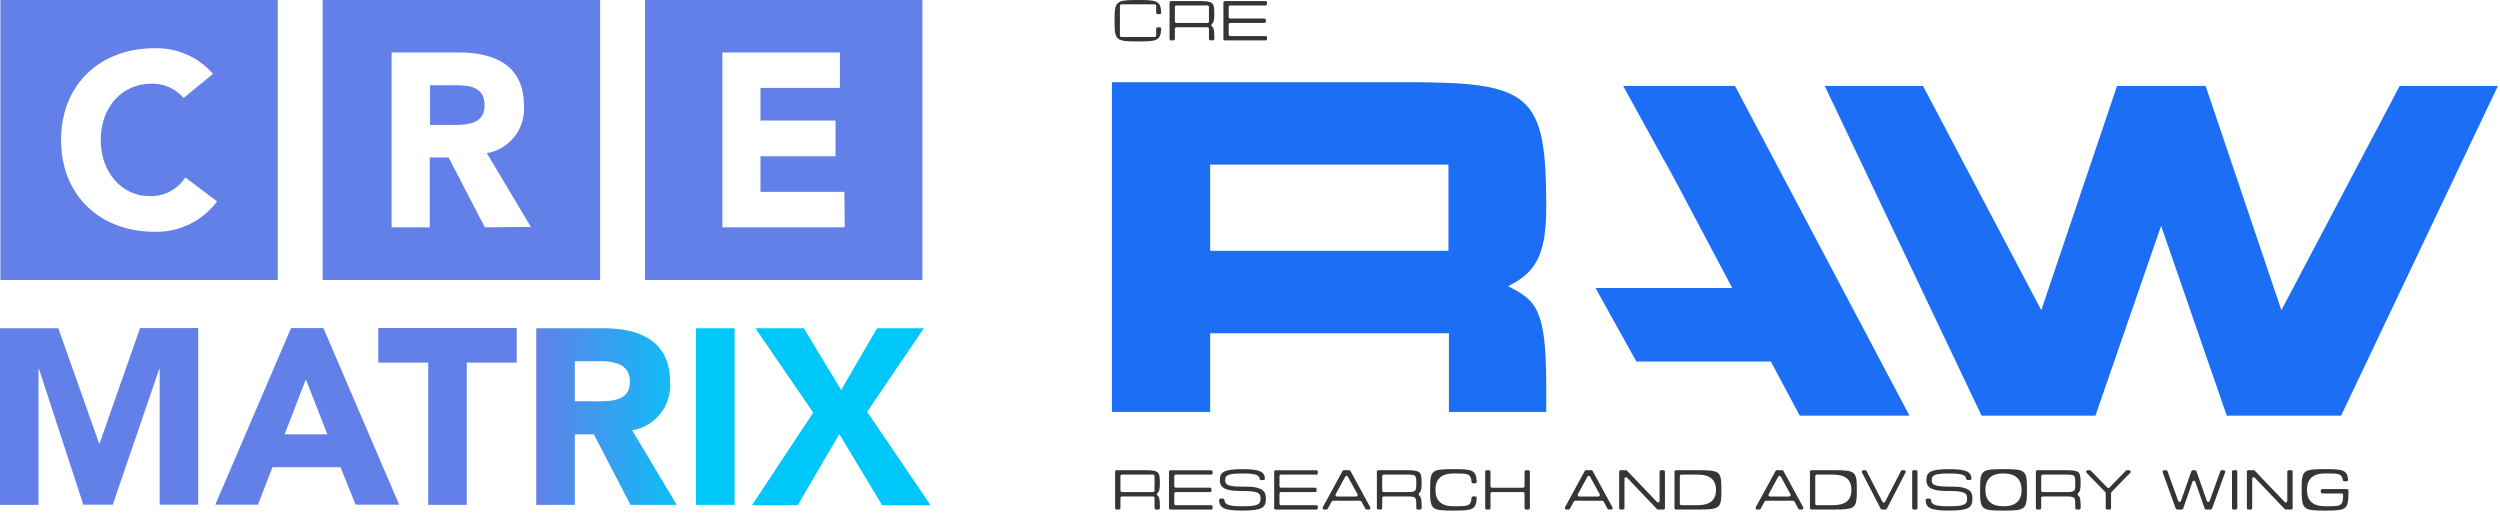<svg width="193" height="40" viewBox="0 0 193 40" fill="none" xmlns="http://www.w3.org/2000/svg">
<path d="M119.37 29.69V31.799H111.855V25.727H93.425V31.799H85.839V6.344H108.524C118.235 6.344 119.37 7.217 119.37 16.017C119.37 19.798 118.484 21.072 116.428 22.089C118.484 23.18 119.37 23.654 119.37 29.69ZM111.82 12.708H93.425V19.362H111.82V12.708Z" fill="#1C6FF4"/>
<path d="M192.839 6.635L180.732 32.09H171.906L166.837 17.436L161.768 32.09H152.978L140.871 6.635H148.457L157.587 23.945L163.435 6.635H170.275L176.123 23.945L185.254 6.635H192.839Z" fill="#1C6FF4"/>
<path d="M128.449 12.272L128.43 12.308L129.485 14.227L128.449 12.272Z" fill="#1C6FF4"/>
<path d="M133.943 6.635H125.309L128.43 12.308L128.449 12.272L129.485 14.227L133.73 22.236H123.175L126.326 27.909H136.708L138.941 32.09H147.412L133.943 6.635Z" fill="#1C6FF4"/>
<path d="M89.256 2.74V2.224C89.256 2.159 89.307 2.107 89.369 2.107H89.533C89.601 2.107 89.651 2.163 89.647 2.233C89.591 3.143 89.3 3.2 87.854 3.2C86.125 3.2 86.045 3.117 86.045 1.599C86.045 0.081 86.127 0 87.856 0C89.301 0 89.593 0.057 89.648 0.967C89.652 1.037 89.601 1.093 89.535 1.093H89.37C89.307 1.093 89.257 1.041 89.257 0.976V0.455C89.257 0.39 89.202 0.334 89.138 0.334H86.57C86.507 0.334 86.457 0.391 86.457 0.455V2.74C86.457 2.806 86.508 2.857 86.57 2.857H89.137C89.2 2.857 89.256 2.804 89.256 2.74Z" fill="#353535"/>
<path d="M93.745 2.823V3.001C93.745 3.066 93.69 3.118 93.627 3.118H93.446C93.382 3.118 93.331 3.066 93.331 3.001V2.224C93.331 2.159 93.28 2.107 93.216 2.107H90.816C90.752 2.107 90.701 2.159 90.701 2.224V3.001C90.701 3.066 90.65 3.118 90.586 3.118H90.405C90.341 3.118 90.29 3.066 90.29 3.001V0.199C90.29 0.134 90.341 0.081 90.405 0.081H92.485C93.668 0.081 93.745 0.164 93.745 1.092C93.745 1.465 93.719 1.708 93.559 1.846C93.5 1.894 93.504 1.98 93.559 2.028C93.719 2.162 93.745 2.409 93.745 2.822V2.823ZM93.331 1.653V0.538C93.331 0.472 93.28 0.42 93.216 0.42H90.816C90.752 0.42 90.701 0.472 90.701 0.538V1.653C90.701 1.718 90.752 1.771 90.816 1.771H93.216C93.28 1.771 93.331 1.718 93.331 1.653Z" fill="#353535"/>
<path d="M97.701 0.42H94.971C94.907 0.42 94.856 0.472 94.856 0.538V1.314C94.856 1.38 94.907 1.432 94.971 1.432H97.612C97.676 1.432 97.725 1.484 97.725 1.548V1.653C97.725 1.718 97.674 1.771 97.612 1.771H94.971C94.907 1.771 94.856 1.823 94.856 1.889V2.665C94.856 2.73 94.907 2.783 94.971 2.783H97.701C97.765 2.783 97.816 2.835 97.816 2.899V3.004C97.816 3.069 97.765 3.121 97.701 3.121H94.561C94.497 3.121 94.446 3.069 94.446 3.004V0.199C94.446 0.134 94.497 0.081 94.561 0.081H97.701C97.765 0.081 97.816 0.134 97.816 0.199V0.304C97.816 0.369 97.765 0.422 97.701 0.422V0.42Z" fill="#353535"/>
<path d="M89.543 39.041V39.218C89.543 39.284 89.488 39.336 89.426 39.336H89.244C89.181 39.336 89.13 39.284 89.13 39.218V38.442C89.13 38.377 89.079 38.326 89.015 38.326H86.613C86.549 38.326 86.498 38.378 86.498 38.442V39.218C86.498 39.284 86.447 39.336 86.383 39.336H86.202C86.138 39.336 86.087 39.284 86.087 39.218V36.417C86.087 36.351 86.138 36.299 86.202 36.299H88.282C89.465 36.299 89.542 36.382 89.542 37.309C89.542 37.683 89.516 37.926 89.356 38.064C89.297 38.112 89.301 38.198 89.356 38.246C89.516 38.38 89.542 38.627 89.542 39.039L89.543 39.041ZM89.13 37.871V36.756C89.13 36.69 89.079 36.638 89.015 36.638H86.613C86.549 36.638 86.498 36.69 86.498 36.756V37.871C86.498 37.936 86.549 37.988 86.613 37.988H89.013C89.077 37.988 89.128 37.936 89.128 37.871H89.13Z" fill="#353535"/>
<path d="M93.5 36.638H90.769C90.705 36.638 90.656 36.69 90.656 36.756V37.532C90.656 37.597 90.707 37.65 90.769 37.65H93.411C93.474 37.65 93.525 37.702 93.525 37.768V37.872C93.525 37.938 93.474 37.99 93.411 37.99H90.769C90.705 37.99 90.656 38.042 90.656 38.108V38.884C90.656 38.95 90.707 39 90.769 39H93.5C93.564 39 93.613 39.053 93.613 39.118V39.223C93.613 39.288 93.562 39.341 93.5 39.341H90.358C90.294 39.341 90.245 39.288 90.245 39.223V36.421C90.245 36.356 90.296 36.304 90.358 36.304H93.5C93.564 36.304 93.613 36.356 93.613 36.421V36.526C93.613 36.591 93.562 36.644 93.5 36.644V36.638Z" fill="#353535"/>
<path d="M97.262 37.727C97.609 37.869 97.727 38.113 97.727 38.494C97.727 39.166 97.478 39.417 95.922 39.417C94.455 39.417 94.146 39.197 94.112 38.615C94.108 38.55 94.163 38.494 94.227 38.494H94.412C94.472 38.494 94.519 38.538 94.526 38.599C94.556 38.942 94.792 39.085 95.92 39.085C97.15 39.085 97.315 38.916 97.315 38.494C97.315 38.073 97.15 37.904 95.916 37.904C95.244 37.904 94.91 37.874 94.571 37.727C94.279 37.593 94.174 37.37 94.174 37.059C94.174 36.469 94.437 36.218 95.92 36.218C97.29 36.218 97.611 36.434 97.653 36.933C97.658 37.003 97.606 37.059 97.538 37.059H97.353C97.298 37.059 97.251 37.016 97.242 36.959C97.204 36.686 96.972 36.552 95.915 36.552C94.736 36.552 94.582 36.721 94.582 37.059C94.582 37.398 94.726 37.567 95.919 37.567C96.633 37.567 96.921 37.589 97.259 37.727H97.262Z" fill="#353535"/>
<path d="M101.621 36.638H98.89C98.827 36.638 98.776 36.69 98.776 36.756V37.532C98.776 37.597 98.827 37.65 98.89 37.65H101.532C101.596 37.65 101.645 37.702 101.645 37.768V37.872C101.645 37.938 101.594 37.99 101.532 37.99H98.89C98.827 37.99 98.776 38.042 98.776 38.108V38.884C98.776 38.95 98.827 39 98.89 39H101.621C101.685 39 101.736 39.053 101.736 39.118V39.223C101.736 39.288 101.685 39.341 101.621 39.341H98.481C98.417 39.341 98.366 39.288 98.366 39.223V36.421C98.366 36.356 98.417 36.304 98.481 36.304H101.621C101.685 36.304 101.736 36.356 101.736 36.421V36.526C101.736 36.591 101.685 36.644 101.621 36.644V36.638Z" fill="#353535"/>
<path d="M105.405 39.275L105.104 38.72C105.083 38.685 105.045 38.659 105.002 38.659H102.901C102.862 38.659 102.82 38.685 102.803 38.72L102.498 39.275C102.481 39.314 102.443 39.336 102.4 39.336H102.219C102.13 39.336 102.076 39.24 102.117 39.163L103.643 36.362C103.664 36.322 103.703 36.301 103.745 36.301H104.159C104.197 36.301 104.24 36.322 104.257 36.362L105.783 39.163C105.826 39.242 105.77 39.336 105.681 39.336H105.504C105.461 39.336 105.423 39.314 105.402 39.275H105.405ZM103.215 38.33H104.695C104.784 38.33 104.838 38.23 104.797 38.153L104.053 36.795C104.01 36.712 103.897 36.712 103.854 36.795L103.115 38.153C103.072 38.231 103.127 38.33 103.217 38.33H103.215Z" fill="#353535"/>
<path d="M109.751 39.041V39.218C109.751 39.284 109.7 39.336 109.636 39.336H109.45C109.387 39.336 109.336 39.284 109.336 39.218V39.041C109.336 38.321 109.306 38.326 108.49 38.326H106.82C106.757 38.326 106.706 38.378 106.706 38.442V39.218C106.706 39.284 106.654 39.336 106.591 39.336H106.409C106.346 39.336 106.295 39.284 106.295 39.218V36.417C106.295 36.351 106.346 36.299 106.409 36.299H108.49C109.673 36.299 109.749 36.382 109.749 37.309C109.749 37.683 109.724 37.926 109.564 38.064C109.504 38.112 109.508 38.198 109.564 38.246C109.724 38.38 109.749 38.627 109.749 39.039L109.751 39.041ZM106.822 37.987H108.491C109.307 37.987 109.337 37.978 109.337 37.311C109.337 36.644 109.307 36.639 108.491 36.639H106.822C106.758 36.639 106.707 36.692 106.707 36.757V37.872C106.707 37.938 106.758 37.99 106.822 37.99V37.987Z" fill="#353535"/>
<path d="M113.893 38.326C113.961 38.326 114.01 38.383 114.006 38.451C113.951 39.361 113.659 39.418 112.214 39.418C110.485 39.418 110.404 39.335 110.404 37.817C110.404 36.299 110.485 36.216 112.214 36.216C113.659 36.216 113.951 36.273 114.006 37.183C114.01 37.253 113.959 37.31 113.893 37.31H113.716C113.656 37.31 113.605 37.262 113.601 37.2C113.554 36.551 113.33 36.551 112.215 36.551C111.283 36.551 110.816 36.973 110.816 37.817C110.816 38.661 111.283 39.083 112.215 39.083C113.336 39.083 113.556 39.083 113.601 38.433C113.605 38.372 113.656 38.324 113.716 38.324H113.893V38.326Z" fill="#353535"/>
<path d="M117.812 36.301H117.99C118.053 36.301 118.107 36.353 118.107 36.418V39.22C118.107 39.285 118.052 39.338 117.99 39.338H117.812C117.749 39.338 117.695 39.285 117.695 39.22V38.105C117.695 38.039 117.644 37.987 117.58 37.987H115.18C115.116 37.987 115.066 38.039 115.066 38.105V39.22C115.066 39.285 115.015 39.338 114.951 39.338H114.77C114.706 39.338 114.657 39.285 114.657 39.22V36.418C114.657 36.353 114.708 36.301 114.77 36.301H114.951C115.015 36.301 115.066 36.353 115.066 36.418V37.533C115.066 37.599 115.117 37.651 115.18 37.651H117.58C117.644 37.651 117.695 37.599 117.695 37.533V36.418C117.695 36.353 117.75 36.301 117.812 36.301Z" fill="#353535"/>
<path d="M124.103 39.275L123.802 38.72C123.781 38.685 123.743 38.659 123.7 38.659H121.599C121.561 38.659 121.518 38.685 121.501 38.72L121.196 39.275C121.179 39.314 121.141 39.336 121.099 39.336H120.917C120.828 39.336 120.774 39.24 120.815 39.163L122.341 36.362C122.363 36.322 122.401 36.301 122.443 36.301H122.857C122.896 36.301 122.938 36.322 122.955 36.362L124.481 39.163C124.524 39.242 124.468 39.336 124.379 39.336H124.202C124.16 39.336 124.121 39.314 124.1 39.275H124.103ZM121.914 38.33H123.393C123.482 38.33 123.536 38.23 123.495 38.153L122.751 36.795C122.708 36.712 122.595 36.712 122.553 36.795L121.813 38.153C121.77 38.231 121.826 38.33 121.915 38.33H121.914Z" fill="#353535"/>
<path d="M128.238 36.3H128.415C128.479 36.3 128.533 36.353 128.533 36.418V39.22C128.533 39.285 128.477 39.338 128.415 39.338H128.005C127.976 39.338 127.946 39.325 127.92 39.303L125.608 36.878C125.535 36.804 125.409 36.856 125.409 36.961V39.22C125.409 39.285 125.358 39.338 125.295 39.338H125.113C125.049 39.338 124.998 39.285 124.998 39.22V36.418C124.998 36.353 125.049 36.3 125.113 36.3H125.527C125.557 36.3 125.586 36.314 125.608 36.335L127.925 38.759C127.997 38.833 128.119 38.781 128.119 38.676V36.417C128.119 36.351 128.174 36.299 128.236 36.299L128.238 36.3Z" fill="#353535"/>
<path d="M131.082 36.3C132.807 36.3 132.892 36.383 132.892 37.818C132.892 39.253 132.807 39.336 131.082 39.336H129.387C129.323 39.336 129.272 39.284 129.272 39.218V36.417C129.272 36.351 129.323 36.299 129.387 36.299H131.082V36.3ZM131.082 38.997C132.012 38.997 132.476 38.606 132.476 37.823C132.476 37.04 132.012 36.645 131.082 36.639H129.797C129.733 36.639 129.682 36.692 129.682 36.757V38.883C129.682 38.948 129.733 38.999 129.797 38.999H131.082V38.997Z" fill="#353535"/>
<path d="M138.832 39.275L138.531 38.72C138.51 38.685 138.472 38.659 138.429 38.659H136.328C136.29 38.659 136.247 38.685 136.23 38.72L135.925 39.275C135.908 39.314 135.87 39.336 135.828 39.336H135.646C135.557 39.336 135.503 39.24 135.544 39.163L137.07 36.362C137.092 36.322 137.13 36.301 137.172 36.301H137.586C137.625 36.301 137.667 36.322 137.684 36.362L139.21 39.163C139.253 39.242 139.197 39.336 139.108 39.336H138.931C138.889 39.336 138.85 39.314 138.829 39.275H138.832ZM136.643 38.33H138.122C138.211 38.33 138.265 38.23 138.224 38.153L137.48 36.795C137.437 36.712 137.324 36.712 137.282 36.795L136.542 38.153C136.499 38.231 136.555 38.33 136.644 38.33H136.643Z" fill="#353535"/>
<path d="M141.537 36.3C143.262 36.3 143.347 36.383 143.347 37.818C143.347 39.253 143.262 39.336 141.537 39.336H139.842C139.778 39.336 139.727 39.284 139.727 39.218V36.417C139.727 36.351 139.778 36.299 139.842 36.299H141.537V36.3ZM141.537 38.997C142.467 38.997 142.931 38.606 142.931 37.823C142.931 37.04 142.467 36.645 141.537 36.639H140.252C140.188 36.639 140.137 36.692 140.137 36.757V38.883C140.137 38.948 140.188 38.999 140.252 38.999H141.537V38.997Z" fill="#353535"/>
<path d="M146.855 36.301H147.007C147.092 36.301 147.147 36.397 147.109 36.474L145.664 39.275C145.642 39.31 145.604 39.336 145.562 39.336H145.291C145.248 39.336 145.206 39.31 145.189 39.275L143.743 36.474C143.705 36.395 143.76 36.301 143.845 36.301H143.997C144.04 36.301 144.078 36.327 144.099 36.362L145.325 38.739C145.367 38.822 145.485 38.822 145.528 38.739L146.753 36.362C146.775 36.327 146.813 36.301 146.855 36.301Z" fill="#353535"/>
<path d="M148.031 36.417V39.218C148.031 39.284 147.98 39.336 147.917 39.336H147.735C147.671 39.336 147.62 39.284 147.62 39.218V36.417C147.62 36.351 147.671 36.299 147.735 36.299H147.917C147.98 36.299 148.031 36.351 148.031 36.417Z" fill="#353535"/>
<path d="M151.806 37.727C152.154 37.869 152.271 38.113 152.271 38.494C152.271 39.166 152.022 39.417 150.466 39.417C148.999 39.417 148.69 39.197 148.656 38.615C148.652 38.55 148.707 38.494 148.771 38.494H148.957C149.016 38.494 149.063 38.538 149.072 38.599C149.101 38.942 149.338 39.085 150.466 39.085C151.696 39.085 151.86 38.916 151.86 38.494C151.86 38.073 151.696 37.904 150.462 37.904C149.79 37.904 149.456 37.874 149.117 37.727C148.825 37.593 148.72 37.37 148.72 37.059C148.72 36.469 148.982 36.218 150.466 36.218C151.836 36.218 152.157 36.434 152.199 36.933C152.203 37.003 152.152 37.059 152.086 37.059H151.9C151.845 37.059 151.798 37.016 151.789 36.959C151.751 36.686 151.519 36.552 150.462 36.552C149.283 36.552 149.13 36.721 149.13 37.059C149.13 37.398 149.273 37.567 150.466 37.567C151.18 37.567 151.468 37.589 151.806 37.727Z" fill="#353535"/>
<path d="M154.672 39.418C152.943 39.418 152.862 39.335 152.862 37.817C152.862 36.299 152.943 36.216 154.672 36.216C156.401 36.216 156.481 36.299 156.481 37.817C156.481 39.335 156.396 39.418 154.672 39.418ZM153.273 37.817C153.273 38.661 153.739 39.083 154.672 39.083C155.604 39.083 156.069 38.663 156.066 37.821C156.063 36.98 155.599 36.556 154.672 36.551C153.745 36.545 153.279 36.967 153.273 37.817Z" fill="#353535"/>
<path d="M160.625 39.041V39.218C160.625 39.284 160.574 39.336 160.51 39.336H160.325C160.261 39.336 160.21 39.284 160.21 39.218V39.041C160.21 38.321 160.18 38.326 159.364 38.326H157.694C157.631 38.326 157.58 38.378 157.58 38.442V39.218C157.58 39.284 157.529 39.336 157.466 39.336H157.285C157.221 39.336 157.17 39.284 157.17 39.218V36.417C157.17 36.351 157.221 36.299 157.285 36.299H159.365C160.548 36.299 160.625 36.382 160.625 37.309C160.625 37.683 160.599 37.926 160.439 38.064C160.38 38.112 160.384 38.198 160.439 38.246C160.599 38.38 160.625 38.627 160.625 39.039V39.041ZM157.696 37.987H159.365C160.181 37.987 160.211 37.978 160.211 37.311C160.211 36.644 160.181 36.639 159.365 36.639H157.696C157.632 36.639 157.581 36.692 157.581 36.757V37.872C157.581 37.938 157.632 37.99 157.696 37.99V37.987Z" fill="#353535"/>
<path d="M164.455 36.5L163.006 37.987C162.984 38.009 162.972 38.039 162.972 38.07V39.22C162.972 39.285 162.921 39.338 162.857 39.338H162.675C162.612 39.338 162.561 39.285 162.561 39.22V38.07C162.561 38.039 162.548 38.009 162.527 37.987L161.081 36.5C161.009 36.426 161.06 36.301 161.162 36.301H161.331C161.36 36.301 161.39 36.314 161.411 36.336L162.688 37.641C162.731 37.685 162.803 37.685 162.848 37.641L164.121 36.336C164.146 36.314 164.172 36.301 164.206 36.301H164.37C164.477 36.301 164.526 36.427 164.455 36.5Z" fill="#353535"/>
<path d="M171.515 36.301H171.671C171.752 36.301 171.806 36.383 171.782 36.461L170.771 39.258C170.754 39.306 170.712 39.336 170.665 39.336H170.305C170.258 39.336 170.211 39.306 170.199 39.258L169.476 37.189C169.442 37.084 169.299 37.084 169.261 37.189L168.542 39.258C168.525 39.306 168.483 39.336 168.432 39.336H168.076C168.025 39.336 167.982 39.306 167.965 39.258L166.959 36.461C166.93 36.382 166.985 36.301 167.066 36.301H167.221C167.272 36.301 167.315 36.331 167.332 36.379L168.157 38.673C168.191 38.778 168.334 38.778 168.372 38.673L169.171 36.379C169.188 36.331 169.231 36.301 169.282 36.301H169.455C169.506 36.301 169.548 36.331 169.565 36.379L170.369 38.673C170.403 38.778 170.546 38.778 170.584 38.673L171.409 36.379C171.422 36.331 171.468 36.301 171.515 36.301Z" fill="#353535"/>
<path d="M172.72 36.417V39.218C172.72 39.284 172.669 39.336 172.605 39.336H172.423C172.36 39.336 172.309 39.284 172.309 39.218V36.417C172.309 36.351 172.36 36.299 172.423 36.299H172.605C172.669 36.299 172.72 36.351 172.72 36.417Z" fill="#353535"/>
<path d="M176.697 36.3H176.874C176.938 36.3 176.992 36.353 176.992 36.418V39.22C176.992 39.285 176.937 39.338 176.874 39.338H176.465C176.435 39.338 176.405 39.325 176.38 39.303L174.067 36.878C173.995 36.804 173.869 36.856 173.869 36.961V39.22C173.869 39.285 173.818 39.338 173.754 39.338H173.573C173.509 39.338 173.458 39.285 173.458 39.22V36.418C173.458 36.353 173.509 36.3 173.573 36.3H173.987C174.016 36.3 174.046 36.314 174.067 36.335L176.384 38.759C176.456 38.833 176.578 38.781 176.578 38.676V36.417C176.578 36.351 176.634 36.299 176.697 36.299V36.3Z" fill="#353535"/>
<path d="M181.306 37.878C181.306 37.909 181.306 37.943 181.301 37.961C181.297 39.341 181.167 39.418 179.496 39.418C177.825 39.418 177.686 39.335 177.686 37.817C177.686 36.299 177.767 36.216 179.496 36.216C180.849 36.216 181.191 36.269 181.276 37.019C181.284 37.093 181.229 37.153 181.161 37.153H180.98C180.92 37.153 180.873 37.109 180.865 37.052C180.793 36.549 180.518 36.549 179.495 36.549C178.562 36.549 178.096 36.971 178.096 37.816C178.096 38.66 178.562 39.082 179.495 39.082C180.729 39.082 180.88 39.095 180.889 38.214C180.889 38.148 180.838 38.093 180.776 38.093H179.279C179.215 38.093 179.164 38.041 179.164 37.975V37.875C179.164 37.81 179.215 37.755 179.279 37.755H181.185C181.249 37.755 181.303 37.811 181.303 37.875L181.306 37.878Z" fill="#353535"/>
<path d="M7.69 34.234H7.651L4.502 25.341H0V38.975H2.975V28.501H3.015L6.431 38.959H8.705L12.287 28.501H12.326V38.959H15.301V25.325H10.815L7.69 34.234Z" fill="#6280E8"/>
<path d="M22.471 25.325L16.622 38.959H19.913L21.038 36.069H26.288L27.453 38.959H30.814L24.966 25.325H22.471ZM21.975 33.528L23.612 29.287L25.273 33.528H21.975Z" fill="#6280E8"/>
<path d="M29.201 27.993H33.058V38.975H36.033V27.993H39.889V25.325H29.201V27.993Z" fill="#6280E8"/>
<path d="M51.727 29.479C51.727 26.303 49.366 25.342 46.634 25.342H41.4V38.976H44.376V33.529H45.847L48.673 38.976H52.246L48.807 33.219C49.67 33.08 50.45 32.618 50.992 31.925C51.533 31.232 51.795 30.359 51.727 29.479ZM46.131 30.98H44.376V27.883H46.328C47.414 27.883 48.634 28.097 48.634 29.471C48.634 30.948 47.225 30.98 46.131 30.98Z" fill="url(#paint0_linear_1034_3573)"/>
<path d="M56.709 25.342H53.734V38.976H56.709V25.342Z" fill="#00C7F9"/>
<path d="M66.944 31.79L71.32 25.342H67.707L64.936 30.106L62.056 25.342H58.317L62.78 31.853L58.057 39H61.583L64.795 33.513L68.1 39H71.839L66.944 31.79Z" fill="#00C7F9"/>
<path d="M0.031 0V21.615H21.448V0H0.031ZM11.924 17.891C7.761 17.891 4.715 15.127 4.715 10.807C4.715 6.488 7.761 3.724 11.924 3.724C12.775 3.696 13.622 3.859 14.404 4.201C15.185 4.543 15.881 5.055 16.442 5.702L14.175 7.568C13.865 7.203 13.476 6.914 13.038 6.722C12.6 6.531 12.125 6.443 11.649 6.464C9.421 6.464 7.776 8.282 7.776 10.8C7.776 13.317 9.421 15.143 11.546 15.143C12.091 15.161 12.631 15.037 13.115 14.784C13.598 14.531 14.009 14.157 14.309 13.698L16.757 15.548C16.196 16.301 15.465 16.906 14.624 17.314C13.783 17.722 12.857 17.919 11.924 17.891Z" fill="#6280E8"/>
<path d="M35.128 6.582H33.2V9.647H34.939C36.01 9.647 37.411 9.607 37.411 8.138C37.411 6.669 36.206 6.582 35.128 6.582Z" fill="#6280E8"/>
<path d="M24.912 0V21.615H46.329V0H24.912ZM37.427 17.549L34.633 12.158H33.176V17.549H30.233V4.05H35.404C38.143 4.05 40.449 5.003 40.449 8.147C40.512 9.01 40.253 9.866 39.723 10.546C39.193 11.226 38.43 11.682 37.584 11.824L40.984 17.518L37.427 17.549Z" fill="#6280E8"/>
<path d="M49.792 0V21.615H71.208V0H49.792ZM65.211 17.549H55.766V4.05H64.841V6.789H58.709V9.307H64.502V12.062H58.709V14.81H65.187L65.211 17.549Z" fill="#6280E8"/>
<defs>
<linearGradient id="paint0_linear_1034_3573" x1="41.409" y1="29.806" x2="53.868" y2="29.806" gradientUnits="userSpaceOnUse">
<stop stop-color="#6280E8"/>
<stop offset="1" stop-color="#00C7F9"/>
</linearGradient>
</defs>
</svg>
